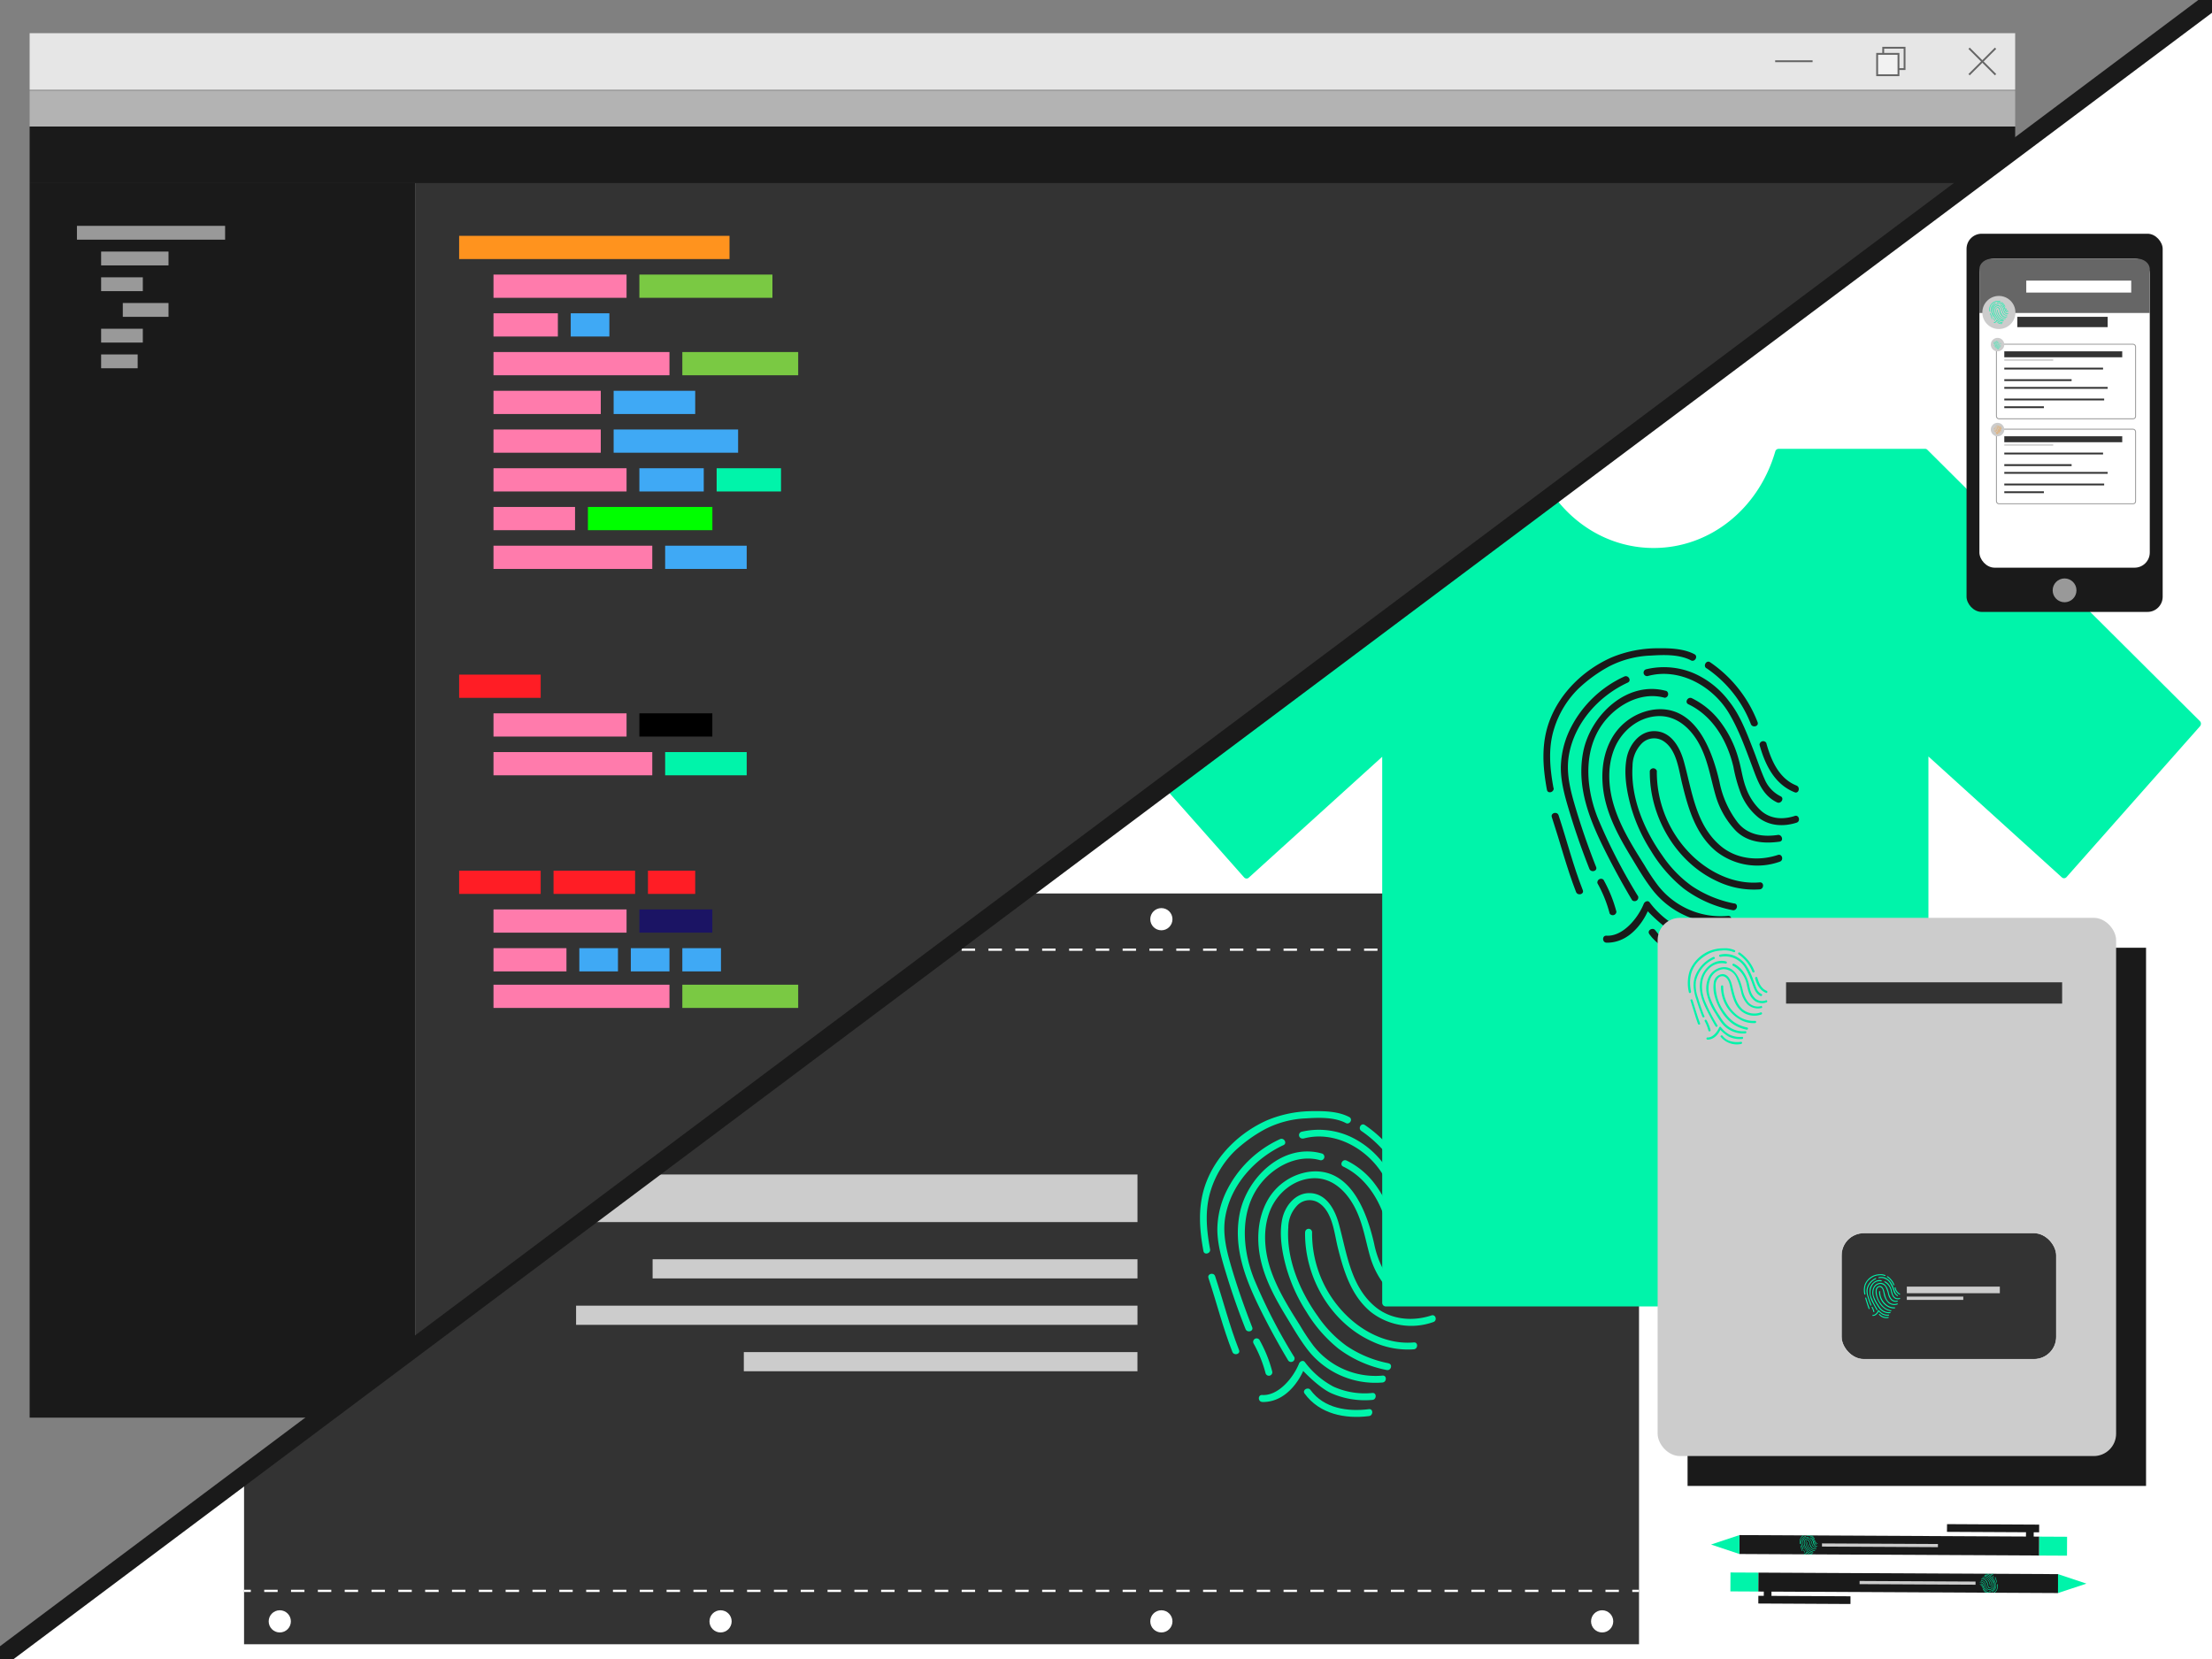 <svg xmlns="http://www.w3.org/2000/svg" xmlns:xlink="http://www.w3.org/1999/xlink" viewBox="0 0 600 450"><rect x="0" y="0" width="600" height="450" fill="#808080" stroke="none"/><defs><style>.cls-1,.cls-26,.cls-6{fill:none;}.cls-2{fill:#b3b3b3;}.cls-3{fill:#e6e6e6;}.cls-4{fill:#1a1a1a;}.cls-20,.cls-5{fill:#333;}.cls-6,.cls-7{stroke:#666;stroke-width:0.5px;}.cls-20,.cls-26,.cls-6,.cls-7{stroke-miterlimit:10;}.cls-7{fill:#f2f2f2;}.cls-8{fill:#ff931e;}.cls-9{fill:#ff7bac;}.cls-10{fill:#7ac943;}.cls-11{fill:#3fa9f5;}.cls-12{fill:#999;}.cls-13{fill:lime;}.cls-14{fill:#00f4aa;}.cls-15{fill:#ff1d25;}.cls-16{fill:#1b1464;}.cls-17,.cls-24{fill:#fff;}.cls-18{clip-path:url(#clip-path);}.cls-19{fill:#ccc;}.cls-20{stroke:#f2f2f2;stroke-width:0.13px;}.cls-21{clip-path:url(#clip-path-2);}.cls-22{clip-path:url(#clip-path-3);}.cls-23{fill:#666;}.cls-24{stroke:#999;stroke-linejoin:round;stroke-width:0.25px;}.cls-25{fill:#f7931e;}.cls-26{stroke:#1a1a1a;stroke-width:5px;}</style><clipPath id="clip-path"><polygon class="cls-1" points="2.07 450 602.07 0 602.07 450 2.07 450"/></clipPath><clipPath id="clip-path-2"><polygon class="cls-1" points="553.11 415.63 553.12 413.55 528.13 413.42 528.11 415.51 549.55 415.62 549.54 416.78 471.83 416.39 471.8 421.52 553.08 421.93 553.1 416.8 551.63 416.79 551.64 415.63 553.11 415.63"/></clipPath><clipPath id="clip-path-3"><polygon class="cls-1" points="476.95 432.87 476.94 434.95 501.94 435.08 501.94 432.99 480.51 432.88 480.51 431.72 558.23 432.11 558.26 426.98 476.98 426.57 476.95 431.7 478.43 431.71 478.42 432.87 476.95 432.87"/></clipPath></defs><title>aboutsvg</title><g id="atom"><rect class="cls-2" x="8.04" y="24.58" width="538.57" height="9.74"/><rect class="cls-3" x="8.04" y="9" width="538.57" height="15.35"/><rect class="cls-4" x="8.04" y="49.67" width="104.64" height="334.86"/><rect class="cls-5" x="112.68" y="49.67" width="433.92" height="334.86"/><line class="cls-6" x1="481.51" y1="16.61" x2="491.66" y2="16.61"/><line class="cls-6" x1="534.11" y1="20.26" x2="541.29" y2="13.09"/><line class="cls-6" x1="541.29" y1="20.26" x2="534.11" y2="13.09"/><rect class="cls-6" x="510.82" y="12.95" width="5.79" height="5.79"/><rect class="cls-7" x="509.17" y="14.61" width="5.79" height="5.79"/><rect class="cls-4" x="8.04" y="34.32" width="538.57" height="15.35"/><rect class="cls-8" x="124.54" y="63.97" width="73.34" height="6.3"/><rect class="cls-9" x="133.86" y="74.48" width="36.09" height="6.3"/><rect class="cls-10" x="173.43" y="74.48" width="36.09" height="6.3"/><rect class="cls-9" x="133.86" y="84.98" width="17.46" height="6.3"/><rect class="cls-11" x="154.81" y="84.98" width="10.48" height="6.3"/><rect class="cls-12" x="20.87" y="61.26" width="40.19" height="3.75"/><rect class="cls-12" x="27.43" y="68.24" width="18.28" height="3.75"/><rect class="cls-12" x="27.43" y="75.22" width="11.31" height="3.75"/><rect class="cls-12" x="33.31" y="82.19" width="12.4" height="3.75"/><rect class="cls-12" x="27.43" y="89.17" width="11.31" height="3.75"/><rect class="cls-12" x="27.43" y="96.14" width="9.91" height="3.75"/><rect class="cls-9" x="133.86" y="95.49" width="47.73" height="6.3"/><rect class="cls-10" x="185.08" y="95.49" width="31.43" height="6.3"/><rect class="cls-9" x="133.86" y="267.1" width="47.73" height="6.3"/><rect class="cls-10" x="185.08" y="267.1" width="31.43" height="6.3"/><rect class="cls-9" x="133.86" y="106" width="29.1" height="6.3"/><rect class="cls-9" x="133.86" y="116.5" width="29.1" height="6.3"/><rect class="cls-9" x="133.86" y="127.01" width="36.09" height="6.3"/><rect class="cls-9" x="133.86" y="137.51" width="22.12" height="6.3"/><rect class="cls-9" x="133.86" y="148.02" width="43.07" height="6.3"/><rect class="cls-11" x="166.45" y="106" width="22.12" height="6.3"/><rect class="cls-11" x="180.42" y="148.02" width="22.12" height="6.3"/><rect class="cls-11" x="166.45" y="116.5" width="33.76" height="6.3"/><rect class="cls-13" x="159.47" y="137.51" width="33.76" height="6.3"/><rect class="cls-11" x="173.43" y="127.01" width="17.46" height="6.3"/><rect class="cls-14" x="194.39" y="127.01" width="17.46" height="6.3"/><rect class="cls-15" x="124.54" y="182.99" width="22.12" height="6.3"/><rect class="cls-9" x="133.86" y="193.49" width="36.09" height="6.3"/><rect x="173.43" y="193.49" width="19.79" height="6.3"/><rect class="cls-9" x="133.86" y="204" width="43.07" height="6.3"/><rect class="cls-14" x="180.42" y="204" width="22.12" height="6.3"/><rect class="cls-15" x="124.54" y="236.17" width="22.12" height="6.3"/><rect class="cls-15" x="150.15" y="236.17" width="22.12" height="6.3"/><rect class="cls-15" x="175.76" y="236.17" width="12.81" height="6.3"/><rect class="cls-9" x="133.86" y="246.68" width="36.09" height="6.3"/><rect class="cls-16" x="173.43" y="246.68" width="19.79" height="6.3"/><rect class="cls-9" x="133.86" y="257.19" width="19.79" height="6.3"/><rect class="cls-11" x="157.14" y="257.19" width="10.48" height="6.3"/><rect class="cls-11" x="171.11" y="257.19" width="10.48" height="6.3"/><rect class="cls-11" x="185.08" y="257.19" width="10.48" height="6.3"/></g><g id="separator"><polygon class="cls-17" points="0 450 600 0 600 450 0 450"/></g><g id="Identity_Stuff" data-name="Identity Stuff"><g class="cls-18"><rect class="cls-5" x="66.2" y="242.35" width="378.38" height="203.65"/><rect class="cls-17" x="66.2" y="257.3" width="1.83" height="0.61"/><path class="cls-17" d="M439.11,257.91h-3.63v-.61h3.63Zm-7.27,0H428.2v-.61h3.64Zm-7.28,0h-3.64v-.61h3.64Zm-7.27,0h-3.64v-.61h3.64Zm-7.28,0h-3.64v-.61H410Zm-7.28,0H399.1v-.61h3.63Zm-7.27,0h-3.64v-.61h3.64Zm-7.28,0h-3.64v-.61h3.64Zm-7.27,0h-3.64v-.61h3.64Zm-7.28,0H370v-.61h3.64Zm-7.28,0h-3.64v-.61h3.64Zm-7.27,0h-3.64v-.61h3.64Zm-7.28,0h-3.64v-.61h3.64Zm-7.28,0h-3.63v-.61h3.63Zm-7.27,0h-3.64v-.61h3.64Zm-7.28,0h-3.64v-.61H330Zm-7.27,0h-3.64v-.61h3.64Zm-7.28,0h-3.64v-.61h3.64Zm-7.28,0h-3.63v-.61h3.63Zm-7.27,0h-3.64v-.61h3.64Zm-7.28,0H290v-.61h3.64Zm-7.28,0h-3.63v-.61h3.63Zm-7.27,0H275.4v-.61H279Zm-7.28,0h-3.64v-.61h3.64Zm-7.27,0h-3.64v-.61h3.64Zm-7.28,0h-3.64v-.61h3.64Zm-7.28,0H246.3v-.61h3.63Zm-7.27,0H239v-.61h3.64Zm-7.28,0h-3.64v-.61h3.64Zm-7.27,0h-3.64v-.61h3.64Zm-7.28,0h-3.64v-.61h3.64Zm-7.28,0h-3.63v-.61h3.63Zm-7.27,0h-3.64v-.61h3.64Zm-7.28,0h-3.64v-.61H199Zm-7.28,0h-3.63v-.61h3.63Zm-7.27,0h-3.64v-.61h3.64Zm-7.28,0h-3.64v-.61h3.64Zm-7.27,0h-3.64v-.61h3.64Zm-7.28,0H159v-.61h3.64Zm-7.28,0h-3.63v-.61h3.63Zm-7.27,0h-3.64v-.61h3.64Zm-7.28,0h-3.64v-.61h3.64Zm-7.27,0h-3.64v-.61h3.64Zm-7.28,0H122.6v-.61h3.64Zm-7.28,0h-3.64v-.61H119Zm-7.27,0h-3.64v-.61h3.64Zm-7.28,0h-3.64v-.61h3.64Zm-7.28,0H93.5v-.61h3.63Zm-7.27,0H86.22v-.61h3.64Zm-7.28,0H78.94v-.61h3.64Zm-7.27,0H71.67v-.61h3.64Z"/><rect class="cls-17" x="442.75" y="257.3" width="1.83" height="0.61"/><circle class="cls-17" cx="75.89" cy="249.33" r="3.01"/><circle class="cls-17" cx="195.45" cy="249.33" r="3.01"/><circle class="cls-17" cx="315.02" cy="249.33" r="3.01"/><circle class="cls-17" cx="434.58" cy="249.33" r="3.01"/><rect class="cls-17" x="66.2" y="431.21" width="1.83" height="0.61"/><path class="cls-17" d="M439.11,431.21h-3.63v.61h3.63Zm-7.27,0H428.2v.61h3.64Zm-7.28,0h-3.64v.61h3.64Zm-7.27,0h-3.64v.61h3.64Zm-7.28,0h-3.64v.61H410Zm-7.28,0H399.1v.61h3.63Zm-7.27,0h-3.64v.61h3.64Zm-7.28,0h-3.64v.61h3.64Zm-7.27,0h-3.64v.61h3.64Zm-7.28,0H370v.61h3.64Zm-7.28,0h-3.64v.61h3.64Zm-7.27,0h-3.64v.61h3.64Zm-7.28,0h-3.64v.61h3.64Zm-7.28,0h-3.63v.61h3.63Zm-7.27,0h-3.64v.61h3.64Zm-7.28,0h-3.64v.61H330Zm-7.27,0h-3.64v.61h3.64Zm-7.28,0h-3.64v.61h3.64Zm-7.28,0h-3.63v.61h3.63Zm-7.27,0h-3.64v.61h3.64Zm-7.28,0H290v.61h3.64Zm-7.28,0h-3.63v.61h3.63Zm-7.27,0H275.4v.61H279Zm-7.28,0h-3.64v.61h3.64Zm-7.27,0h-3.64v.61h3.64Zm-7.28,0h-3.64v.61h3.64Zm-7.28,0H246.3v.61h3.63Zm-7.27,0H239v.61h3.64Zm-7.28,0h-3.64v.61h3.64Zm-7.27,0h-3.64v.61h3.64Zm-7.28,0h-3.64v.61h3.64Zm-7.28,0h-3.63v.61h3.63Zm-7.27,0h-3.64v.61h3.64Zm-7.28,0h-3.64v.61H199Zm-7.28,0h-3.63v.61h3.63Zm-7.27,0h-3.64v.61h3.64Zm-7.28,0h-3.64v.61h3.64Zm-7.27,0h-3.64v.61h3.64Zm-7.28,0H159v.61h3.64Zm-7.28,0h-3.63v.61h3.63Zm-7.27,0h-3.64v.61h3.64Zm-7.28,0h-3.64v.61h3.64Zm-7.27,0h-3.64v.61h3.64Zm-7.28,0H122.6v.61h3.64Zm-7.28,0h-3.64v.61H119Zm-7.27,0h-3.64v.61h3.64Zm-7.28,0h-3.64v.61h3.64Zm-7.28,0H93.5v.61h3.63Zm-7.27,0H86.22v.61h3.64Zm-7.28,0H78.94v.61h3.64Zm-7.27,0H71.67v.61h3.64Z"/><rect class="cls-17" x="442.75" y="431.21" width="1.83" height="0.61"/><circle class="cls-17" cx="75.89" cy="439.79" r="3.01"/><circle class="cls-17" cx="195.45" cy="439.79" r="3.01"/><circle class="cls-17" cx="315.02" cy="439.79" r="3.01"/><circle class="cls-17" cx="434.58" cy="439.79" r="3.01"/><path class="cls-14" d="M354,334.23c-.17,12.15,6.89,24.53,18.13,29.61A22.68,22.68,0,0,0,383.49,366c1.19-.11,1.2-2,0-1.87-6.51.58-12.88-2.34-17.59-6.69a31.2,31.2,0,0,1-10-23.19.94.94,0,0,0-1.88,0Z"/><path class="cls-14" d="M376.68,369.79a30.88,30.88,0,0,1-11.43-4.72,32.44,32.44,0,0,1-7.8-8.05c-4.87-6.8-8.6-15.55-8-24.08a8.7,8.7,0,0,1,2.52-6.07,4.64,4.64,0,0,1,5.92-.48c3.5,2.41,4,7.83,4.9,11.65,1.61,6.54,3.64,13.34,9,17.79a17.8,17.8,0,0,0,17,2.77c1.14-.37.65-2.18-.5-1.8-5.18,1.71-11.05,1.19-15.33-2.4-6.64-5.57-7.63-14.52-9.79-22.38-1-3.72-3.22-8.1-7.61-8.38-4.13-.27-7.06,3.48-7.79,7.17-.83,4.23,0,8.92,1.13,13a45.19,45.19,0,0,0,5.45,12,38.08,38.08,0,0,0,8.69,10,32,32,0,0,0,13.11,5.81c1.18.23,1.68-1.57.5-1.81Z"/><path class="cls-14" d="M388.32,351.43c-4.06.59-8.1-.05-10.77-3.4a26.1,26.1,0,0,1-4.83-10.74c-2-8.72-6.54-20.94-17.73-19.43a15.48,15.48,0,0,0-11.18,7.74c-2.61,4.64-3,10.24-2,15.39,1.16,5.92,4.14,11.32,7.25,16.42,1.62,2.67,3.21,5.42,5.07,7.94A23.26,23.26,0,0,0,375,375c1.2-.11,1.21-2,0-1.87a21.4,21.4,0,0,1-18.71-8.08,56.6,56.6,0,0,1-3.68-5.54c-3.06-4.84-6.17-9.81-8-15.28-1.67-5.1-2.15-10.81-.1-15.88,1.89-4.68,6.28-8.41,11.43-8.74s9,3.22,11.35,7.55,3,8.93,4.3,13.51a23,23,0,0,0,5.43,9.6c3.15,3.16,7.55,3.56,11.76,2.95,1.19-.18.69-2-.5-1.81Z"/><path class="cls-14" d="M351,368a149.93,149.93,0,0,1-10.84-21.09c-3.41-8.59-4-19.33,2.48-26.67,3.79-4.27,9.73-7.14,15.45-5.54a.94.94,0,0,0,.5-1.81c-10.58-3-20.42,6.53-22.34,16.35-1.87,9.63,1.9,18.55,6.14,27,2.18,4.32,4.51,8.58,7,12.74a.94.94,0,0,0,1.62-1Z"/><path class="cls-14" d="M392.84,346.34c-3.11,1-6.33.86-8.92-1.31a15.15,15.15,0,0,1-4.19-6.4c-.94-2.5-1.21-5.15-2-7.7a29.35,29.35,0,0,0-5.14-10.21,21.24,21.24,0,0,0-7.32-5.92c-1.08-.52-2,1.1-.95,1.62,6.61,3.16,10.45,9.89,12.08,16.8a40.32,40.32,0,0,0,1.95,7.1,15.92,15.92,0,0,0,4.7,6.43c3,2.31,6.71,2.53,10.24,1.4,1.15-.36.66-2.17-.5-1.81Z"/><path class="cls-14" d="M339.65,360c-2-5.13-3.86-10.35-5.44-15.65-1.4-4.7-2.71-9.48-1.83-14.4,1.54-8.61,8-15.73,15.76-19.34,1.09-.5.14-2.12-.94-1.62a30.18,30.18,0,0,0-14.75,14.58,24.26,24.26,0,0,0-2.25,9.8c0,4.19,1.23,8.28,2.44,12.25,1.52,5,3.27,10,5.21,14.88.44,1.11,2.25.63,1.8-.5Z"/><path class="cls-14" d="M353.52,308.84c8.39-2.29,17.25,2.64,21.59,9.78,2.7,4.45,4.5,9.56,6.33,14.41,1.45,3.83,2.68,7.75,6.66,9.66,1.08.52,2-1.1.95-1.62a9,9,0,0,1-4.28-4.52c-1.12-2.5-1.93-5.16-2.93-7.7-1.77-4.48-3.52-9.38-6.55-13.17a23.75,23.75,0,0,0-9-7.36A20.56,20.56,0,0,0,353,307a.94.94,0,0,0,.5,1.81Z"/><path class="cls-14" d="M328.24,338.9c-1-5.36-1.49-10.79.2-16.07a25.61,25.61,0,0,1,6.45-10.58,39.16,39.16,0,0,1,8.14-5.9,26.48,26.48,0,0,1,11.32-3c3.36-.22,7.62-.36,10.7,1.27,1.06.56,2-1.05.94-1.62-2.87-1.52-6.57-1.65-9.74-1.6a32.1,32.1,0,0,0-12.55,2.47c-7.27,3.23-13.56,9.23-16.45,16.67-2.39,6.15-2,12.44-.82,18.81.22,1.18,2,.68,1.81-.5Z"/><path class="cls-14" d="M369.26,306.77a32.14,32.14,0,0,1,11.86,14.93c.43,1.11,2.24.63,1.81-.5a34.36,34.36,0,0,0-12.73-16.05c-1-.68-1.93.94-.94,1.62Z"/><path class="cls-14" d="M383.43,327.2c1.47,5.31,4,10.59,9.4,12.75,1.12.45,1.61-1.36.5-1.81-4.73-1.89-6.83-6.86-8.09-11.43a.94.94,0,0,0-1.81.49Z"/><path class="cls-14" d="M327.79,346.65c2.21,6.66,3.92,13.52,6.49,20.05.44,1.11,2.25.63,1.81-.49-2.58-6.54-4.29-13.39-6.5-20.06-.38-1.14-2.19-.65-1.8.5Z"/><path class="cls-14" d="M340,364.36a34.47,34.47,0,0,1,3.28,8.12.93.93,0,0,0,1.8-.5,36,36,0,0,0-3.47-8.57.94.94,0,0,0-1.61.95Z"/><path class="cls-14" d="M342.38,380.29c7.64.15,11.11-8.43,11.11-8.43s4.16,4.45,7.51,6a22.63,22.63,0,0,0,11.25,1.86c1.2-.09,1.21-2,0-1.88a20.53,20.53,0,0,1-10.57-1.73,23.42,23.42,0,0,1-7.75-6.66c-.49-.62-1.34-.17-1.57.41-1.49,3.73-5.53,8.8-10,8.53-1.2-.07-1.2,1.81,0,1.88Z"/><path class="cls-14" d="M353.87,378c4.06,5.55,10.95,6.94,17.47,6.11,1.18-.15,1.2-2,0-1.88-5.76.74-12.2-.18-15.85-5.18-.71-1-2.34,0-1.62.95Z"/><rect class="cls-19" x="93.5" y="318.57" width="215.04" height="12.91"/><rect class="cls-19" x="177.02" y="341.57" width="131.52" height="5.2"/><rect class="cls-19" x="156.26" y="354.16" width="152.28" height="5.2"/><rect class="cls-19" x="201.76" y="366.75" width="106.77" height="5.2"/><path class="cls-14" d="M596.7,195.59,522.79,122a.87.87,0,0,0-.74-.25l-.12,0a1,1,0,0,0-.24,0H482.42a.94.94,0,0,0-.88.7c-4.55,15.66-17.8,26.19-33,26.19s-28.4-10.53-33-26.19a.93.93,0,0,0-.88-.7H375.47a1,1,0,0,0-.92.92l-73.25,73a1,1,0,0,0-.3.7,1,1,0,0,0,.26.73l36.2,40.89a.87.87,0,0,0,1.26.08l36.2-32.8V353.37a1,1,0,0,0,.92,1H522.16a1,1,0,0,0,.92-1V205.19l36.2,32.8a.88.88,0,0,0,1.26-.08L596.74,197a1.07,1.07,0,0,0,.26-.73A1,1,0,0,0,596.7,195.59Z"/><path class="cls-4" d="M447.51,209.07c-.17,12.3,7,24.84,18.35,30a23,23,0,0,0,11.46,2.17c1.21-.11,1.22-2,0-1.9-6.59.59-13-2.37-17.81-6.77a31.56,31.56,0,0,1-10.1-23.48,1,1,0,0,0-1.9,0Z"/><path class="cls-4" d="M470.42,245.07a31.4,31.4,0,0,1-11.56-4.77,32.6,32.6,0,0,1-7.9-8.16c-4.93-6.88-8.71-15.74-8.14-24.37a8.8,8.8,0,0,1,2.55-6.15,4.7,4.7,0,0,1,6-.49c3.55,2.45,4,7.93,5,11.8,1.62,6.62,3.68,13.5,9.14,18a18.07,18.07,0,0,0,17.25,2.8c1.15-.38.66-2.22-.5-1.83-5.26,1.73-11.2,1.21-15.53-2.43-6.72-5.64-7.73-14.7-9.91-22.66-1-3.76-3.26-8.2-7.71-8.48-4.17-.27-7.14,3.52-7.88,7.26-.84,4.28,0,9,1.14,13.18a45.55,45.55,0,0,0,5.52,12.13,38.65,38.65,0,0,0,8.79,10.1,32.4,32.4,0,0,0,13.28,5.88c1.19.24,1.7-1.59.5-1.83Z"/><path class="cls-4" d="M482.22,226.48c-4.12.6-8.21,0-10.91-3.43a26.45,26.45,0,0,1-4.89-10.88c-2-8.83-6.63-21.2-17.95-19.67a15.64,15.64,0,0,0-11.32,7.84c-2.64,4.69-3,10.36-2,15.57,1.17,6,4.19,11.46,7.33,16.63,1.65,2.7,3.25,5.49,5.13,8a23.56,23.56,0,0,0,21.11,9.8c1.21-.11,1.22-2,0-1.9a21.61,21.61,0,0,1-18.94-8.18,56.82,56.82,0,0,1-3.74-5.6c-3.09-4.91-6.24-9.94-8.06-15.48-1.69-5.16-2.17-10.94-.1-16.07,1.91-4.74,6.35-8.51,11.57-8.85s9.16,3.27,11.5,7.64,3,9,4.35,13.68a23.25,23.25,0,0,0,5.49,9.72c3.19,3.2,7.64,3.6,11.91,3,1.2-.17.69-2-.5-1.83Z"/><path class="cls-4" d="M444.39,243.22a151.93,151.93,0,0,1-11-21.35c-3.46-8.7-4.1-19.57,2.51-27,3.83-4.31,9.84-7.22,15.64-5.6a1,1,0,0,0,.5-1.83c-10.71-3-20.68,6.61-22.61,16.55-1.9,9.75,1.92,18.78,6.21,27.3q3.31,6.57,7.08,12.9a1,1,0,0,0,1.63-1Z"/><path class="cls-4" d="M486.79,221.34c-3.15,1-6.41.86-9-1.33a15.44,15.44,0,0,1-4.25-6.48c-.94-2.53-1.22-5.21-2-7.8a29.59,29.59,0,0,0-5.21-10.34,21.47,21.47,0,0,0-7.41-6c-1.09-.52-2.05,1.11-.95,1.64,6.69,3.2,10.58,10,12.22,17a41.37,41.37,0,0,0,2,7.19,16.13,16.13,0,0,0,4.75,6.51c3,2.34,6.8,2.56,10.38,1.42,1.15-.37.66-2.21-.51-1.83Z"/><path class="cls-4" d="M432.94,235.16c-2.06-5.2-3.91-10.49-5.51-15.85-1.42-4.76-2.74-9.6-1.85-14.59,1.56-8.7,8.07-15.92,15.95-19.57,1.11-.51.15-2.15-.95-1.64a30.57,30.57,0,0,0-14.93,14.76,24.68,24.68,0,0,0-2.28,9.92c0,4.25,1.25,8.38,2.47,12.4,1.54,5.1,3.31,10.12,5.27,15.07.45,1.12,2.28.63,1.83-.5Z"/><path class="cls-4" d="M447,183.36c8.49-2.31,17.46,2.68,21.86,9.91,2.73,4.5,4.56,9.68,6.41,14.59,1.46,3.88,2.71,7.84,6.74,9.78,1.09.52,2.06-1.11,1-1.64a9.07,9.07,0,0,1-4.33-4.58c-1.14-2.53-2-5.22-3-7.8-1.79-4.53-3.56-9.49-6.63-13.33a24,24,0,0,0-9.09-7.44,20.72,20.72,0,0,0-13.45-1.31.94.94,0,0,0,.5,1.82Z"/><path class="cls-4" d="M421.39,213.8c-1-5.43-1.52-10.93.2-16.27a26,26,0,0,1,6.53-10.71,39.48,39.48,0,0,1,8.24-6,26.81,26.81,0,0,1,11.46-3c3.4-.22,7.71-.36,10.83,1.29,1.08.57,2-1.07,1-1.64-2.91-1.54-6.65-1.67-9.87-1.63a32.69,32.69,0,0,0-12.7,2.51c-7.36,3.27-13.73,9.34-16.66,16.87-2.42,6.23-2,12.6-.82,19,.22,1.2,2,.69,1.83-.5Z"/><path class="cls-4" d="M462.91,181.27a32.54,32.54,0,0,1,12,15.12c.44,1.13,2.27.64,1.83-.51a34.79,34.79,0,0,0-12.88-16.25c-1-.69-2,1-1,1.64Z"/><path class="cls-4" d="M477.26,202c1.49,5.37,4.05,10.72,9.52,12.9,1.13.46,1.63-1.38.5-1.83-4.79-1.91-6.91-6.94-8.19-11.58a1,1,0,0,0-1.83.51Z"/><path class="cls-4" d="M420.93,221.65c2.23,6.74,4,13.68,6.57,20.3.45,1.12,2.28.63,1.83-.5-2.61-6.62-4.34-13.56-6.57-20.31-.39-1.15-2.22-.66-1.83.51Z"/><path class="cls-4" d="M433.3,239.57a35,35,0,0,1,3.32,8.23,1,1,0,0,0,1.83-.5,36.74,36.74,0,0,0-3.51-8.68,1,1,0,0,0-1.64.95Z"/><path class="cls-4" d="M435.7,255.7c7.73.15,11.25-8.53,11.25-8.53s4.21,4.51,7.61,6.09A22.81,22.81,0,0,0,466,255.14c1.21-.09,1.22-2,0-1.89a20.94,20.94,0,0,1-10.71-1.75,23.83,23.83,0,0,1-7.85-6.76c-.49-.61-1.35-.16-1.58.42-1.51,3.78-5.6,8.91-10.11,8.64-1.22-.07-1.21,1.83,0,1.9Z"/><path class="cls-4" d="M447.33,253.33c4.12,5.62,11.09,7,17.69,6.19,1.2-.15,1.21-2,0-1.9-5.83.75-12.35-.19-16-5.25-.71-1-2.36,0-1.64,1Z"/><rect class="cls-4" x="457.75" y="257.07" width="124.36" height="145.99"/><rect class="cls-19" x="449.63" y="248.96" width="124.36" height="145.99" rx="6.06" ry="6.06"/><rect class="cls-20" x="499.49" y="334.45" width="58.29" height="34.24" rx="6.06" ry="6.06"/><path class="cls-14" d="M466.82,267.52a10.21,10.21,0,0,0,5.69,9.31,7.17,7.17,0,0,0,3.56.67c.38,0,.38-.62,0-.59a7.36,7.36,0,0,1-5.53-2.1,9.82,9.82,0,0,1-3.13-7.29.3.3,0,0,0-.59,0Z"/><path class="cls-14" d="M473.93,278.7a9.76,9.76,0,0,1-3.59-1.48,10.2,10.2,0,0,1-2.45-2.54,12.19,12.19,0,0,1-2.53-7.56,2.75,2.75,0,0,1,.79-1.91,1.46,1.46,0,0,1,1.86-.15c1.11.76,1.25,2.46,1.55,3.66.5,2.06,1.14,4.19,2.83,5.59a5.61,5.61,0,0,0,5.36.87c.36-.12.2-.68-.16-.57a5,5,0,0,1-4.82-.75c-2.08-1.75-2.4-4.56-3.07-7-.33-1.17-1-2.55-2.4-2.64a2.57,2.57,0,0,0-2.44,2.26,9.16,9.16,0,0,0,.35,4.09,14.57,14.57,0,0,0,1.71,3.77,12.22,12.22,0,0,0,2.73,3.13,10.14,10.14,0,0,0,4.12,1.83c.37.07.53-.5.16-.57Z"/><path class="cls-14" d="M477.59,272.93a3.45,3.45,0,0,1-3.38-1.07,8.12,8.12,0,0,1-1.52-3.37c-.63-2.75-2.06-6.59-5.57-6.11a4.86,4.86,0,0,0-3.52,2.43,7.11,7.11,0,0,0-.61,4.84,16.2,16.2,0,0,0,2.27,5.16c.51.84,1,1.7,1.6,2.49a7.28,7.28,0,0,0,6.55,3c.37,0,.38-.62,0-.59a6.7,6.7,0,0,1-5.88-2.54,15.94,15.94,0,0,1-1.16-1.74,21.92,21.92,0,0,1-2.5-4.8,7.26,7.26,0,0,1,0-5,4.32,4.32,0,0,1,3.59-2.75,3.9,3.9,0,0,1,3.57,2.38,21.58,21.58,0,0,1,1.35,4.24,7.2,7.2,0,0,0,1.7,3,4.18,4.18,0,0,0,3.7.93c.37-.06.21-.63-.16-.57Z"/><path class="cls-14" d="M465.85,278.12a47,47,0,0,1-3.4-6.62c-1.08-2.7-1.27-6.08.78-8.39a4.93,4.93,0,0,1,4.85-1.74.3.3,0,0,0,.16-.57c-3.33-.93-6.42,2.06-7,5.14s.59,5.83,1.93,8.48q1,2,2.19,4a.3.3,0,0,0,.51-.3Z"/><path class="cls-14" d="M479,271.33a2.85,2.85,0,0,1-2.8-.41,4.77,4.77,0,0,1-1.32-2c-.29-.79-.38-1.62-.61-2.43a9.22,9.22,0,0,0-1.62-3.2,6.59,6.59,0,0,0-2.3-1.86c-.34-.16-.64.34-.3.51a7.53,7.53,0,0,1,3.8,5.28,13.39,13.39,0,0,0,.61,2.23,5,5,0,0,0,1.48,2,3.45,3.45,0,0,0,3.22.44c.36-.12.2-.69-.16-.57Z"/><path class="cls-14" d="M462.3,275.62c-.64-1.61-1.22-3.25-1.71-4.92a9.88,9.88,0,0,1-.58-4.53A8.64,8.64,0,0,1,465,260.1c.35-.16.05-.67-.29-.51a9.48,9.48,0,0,0-4.64,4.58,7.45,7.45,0,0,0-.7,3.08,13,13,0,0,0,.76,3.85q.72,2.37,1.64,4.68c.14.34.71.19.57-.16Z"/><path class="cls-14" d="M466.65,259.54a6.34,6.34,0,0,1,6.79,3.08,27.3,27.3,0,0,1,2,4.53c.45,1.2.84,2.43,2.09,3,.34.17.64-.34.3-.51a2.83,2.83,0,0,1-1.35-1.42c-.35-.78-.6-1.62-.92-2.42a16,16,0,0,0-2.05-4.14,7.47,7.47,0,0,0-2.83-2.31,6.44,6.44,0,0,0-4.17-.4.29.29,0,0,0,.15.56Z"/><path class="cls-14" d="M458.71,269a10.28,10.28,0,0,1,.06-5.05,8,8,0,0,1,2-3.32,12.06,12.06,0,0,1,2.56-1.86,8.44,8.44,0,0,1,3.55-.93,6.77,6.77,0,0,1,3.37.4c.33.18.63-.33.29-.5a6.51,6.51,0,0,0-3.06-.51,10,10,0,0,0-3.94.78,9.78,9.78,0,0,0-5.17,5.24,10.7,10.7,0,0,0-.26,5.91c.07.37.64.21.57-.16Z"/><path class="cls-14" d="M471.6,258.89a10.16,10.16,0,0,1,3.73,4.7c.13.35.7.19.57-.16a10.92,10.92,0,0,0-4-5.05c-.32-.21-.61.3-.3.51Z"/><path class="cls-14" d="M476.05,265.32c.46,1.66,1.26,3.32,3,4,.35.14.5-.43.15-.57-1.48-.59-2.14-2.15-2.54-3.59a.3.3,0,0,0-.57.16Z"/><path class="cls-14" d="M458.57,271.43c.69,2.09,1.23,4.24,2,6.3.14.35.71.2.57-.16-.81-2.05-1.35-4.21-2.05-6.3-.11-.36-.68-.21-.56.16Z"/><path class="cls-14" d="M462.41,277a11.26,11.26,0,0,1,1,2.55.29.29,0,0,0,.57-.15,11.75,11.75,0,0,0-1.09-2.7.3.3,0,0,0-.51.3Z"/><path class="cls-14" d="M463.15,282c2.4,0,3.49-2.65,3.49-2.65a10.22,10.22,0,0,0,2.37,1.89,7.13,7.13,0,0,0,3.53.58c.38,0,.38-.61,0-.58a6.52,6.52,0,0,1-3.32-.55,7.33,7.33,0,0,1-2.44-2.09c-.15-.2-.42-.05-.49.13-.47,1.17-1.74,2.76-3.14,2.68-.37,0-.37.56,0,.59Z"/><path class="cls-14" d="M466.76,281.26a5.65,5.65,0,0,0,5.49,1.92c.38-.05.38-.63,0-.59-1.81.24-3.83-.06-5-1.63-.22-.3-.73,0-.51.3Z"/><path class="cls-14" d="M509.7,350.34a4.63,4.63,0,0,0,2.59,4.24,3.24,3.24,0,0,0,1.62.31c.18,0,.18-.29,0-.27a3.36,3.36,0,0,1-2.51-1,4.46,4.46,0,0,1-1.43-3.32.14.14,0,0,0-.27,0Z"/><path class="cls-14" d="M512.94,355.43a4.28,4.28,0,0,1-1.64-.67,4.71,4.71,0,0,1-1.11-1.16,5.52,5.52,0,0,1-1.16-3.44,1.32,1.32,0,0,1,.36-.87.67.67,0,0,1,.85-.07c.5.34.57,1.12.71,1.67a4.5,4.5,0,0,0,1.29,2.54,2.55,2.55,0,0,0,2.44.4c.16-.05.09-.31-.07-.26a2.28,2.28,0,0,1-2.2-.34c-.95-.8-1.09-2.08-1.4-3.21-.15-.53-.46-1.16-1.09-1.2a1.19,1.19,0,0,0-1.12,1,4.24,4.24,0,0,0,.17,1.87,6.44,6.44,0,0,0,.78,1.71,5.31,5.31,0,0,0,1.24,1.43,4.49,4.49,0,0,0,1.88.83c.17,0,.24-.22.07-.26Z"/><path class="cls-14" d="M514.61,352.8a1.57,1.57,0,0,1-1.55-.48,3.83,3.83,0,0,1-.69-1.54c-.28-1.25-.93-3-2.54-2.78a2.2,2.2,0,0,0-1.6,1.11,3.27,3.27,0,0,0-.28,2.2,7.51,7.51,0,0,0,1,2.35c.23.38.46.78.73,1.14a3.32,3.32,0,0,0,3,1.38c.17,0,.17-.28,0-.27a3,3,0,0,1-2.68-1.15,8.52,8.52,0,0,1-.53-.8,10.52,10.52,0,0,1-1.14-2.18,3.37,3.37,0,0,1,0-2.28,2,2,0,0,1,1.64-1.25,1.76,1.76,0,0,1,1.62,1.08,9.33,9.33,0,0,1,.62,1.94,3.33,3.33,0,0,0,.77,1.37,1.91,1.91,0,0,0,1.69.42c.17,0,.1-.28-.07-.26Z"/><path class="cls-14" d="M509.26,355.17a20.49,20.49,0,0,1-1.55-3,3.7,3.7,0,0,1,.35-3.82,2.24,2.24,0,0,1,2.21-.79.14.14,0,0,0,.08-.26c-1.52-.42-2.93.93-3.2,2.34a6,6,0,0,0,.87,3.86c.32.62.65,1.23,1,1.83.08.14.32,0,.23-.14Z"/><path class="cls-14" d="M515.25,352.08a1.29,1.29,0,0,1-1.27-.19,2.08,2.08,0,0,1-.6-.92,11.09,11.09,0,0,1-.28-1.1,4.2,4.2,0,0,0-.74-1.46,2.88,2.88,0,0,0-1.05-.85c-.15-.08-.29.16-.13.23a3.49,3.49,0,0,1,1.73,2.41,5,5,0,0,0,.28,1,2.2,2.2,0,0,0,.67.92,1.54,1.54,0,0,0,1.47.2c.16-.05.09-.31-.08-.25Z"/><path class="cls-14" d="M507.64,354c-.29-.74-.56-1.48-.78-2.24a4.4,4.4,0,0,1-.26-2.06,3.9,3.9,0,0,1,2.25-2.77c.16-.08,0-.31-.13-.23a4.27,4.27,0,0,0-2.11,2.08,3.6,3.6,0,0,0-.33,1.41,6.18,6.18,0,0,0,.35,1.75q.33,1.08.75,2.13c.06.16.32.09.26-.07Z"/><path class="cls-14" d="M509.62,346.7a2.89,2.89,0,0,1,3.09,1.41,11.51,11.51,0,0,1,.91,2.06,2.15,2.15,0,0,0,1,1.38c.15.08.29-.15.13-.23a1.25,1.25,0,0,1-.61-.65c-.16-.35-.28-.74-.42-1.1a7.11,7.11,0,0,0-.94-1.89,3.43,3.43,0,0,0-1.28-1.05,2.93,2.93,0,0,0-1.91-.18.13.13,0,0,0,.07.25Z"/><path class="cls-14" d="M506,351a4.71,4.71,0,0,1,0-2.3,3.77,3.77,0,0,1,.92-1.52,5.69,5.69,0,0,1,1.17-.84,3.68,3.68,0,0,1,1.62-.42,2.85,2.85,0,0,1,1.53.18c.16.08.29-.15.14-.23a2.9,2.9,0,0,0-1.4-.23,4.57,4.57,0,0,0-1.79.35,4.49,4.49,0,0,0-2.36,2.39,4.92,4.92,0,0,0-.12,2.69c0,.17.29.1.26-.07Z"/><path class="cls-14" d="M511.88,346.41a4.66,4.66,0,0,1,1.7,2.14c.06.16.32.09.25-.07a4.86,4.86,0,0,0-1.82-2.3c-.14-.1-.27.13-.13.23Z"/><path class="cls-14" d="M513.91,349.33a2.52,2.52,0,0,0,1.34,1.83c.16.06.23-.2.07-.26a2.26,2.26,0,0,1-1.15-1.64c0-.16-.31-.09-.26.07Z"/><path class="cls-14" d="M505.94,352.12c.31.95.56,1.94.93,2.87.06.16.32.09.26-.07-.37-.94-.62-1.92-.93-2.87-.06-.17-.32-.1-.26.07Z"/><path class="cls-14" d="M507.69,354.66a5.13,5.13,0,0,1,.47,1.16c0,.17.3.09.26-.07a5.48,5.48,0,0,0-.5-1.23.13.13,0,0,0-.23.14Z"/><path class="cls-14" d="M508,356.94c1.09,0,1.59-1.21,1.59-1.21a4.42,4.42,0,0,0,1.08.86,3.18,3.18,0,0,0,1.61.27c.17,0,.17-.28,0-.27a2.93,2.93,0,0,1-1.52-.25,3.49,3.49,0,0,1-1.11-.95c-.07-.09-.19,0-.22.06-.22.53-.79,1.26-1.43,1.22-.17,0-.17.26,0,.27Z"/><path class="cls-14" d="M509.67,356.6a2.57,2.57,0,0,0,2.51.88c.16,0,.17-.29,0-.27a2.38,2.38,0,0,1-2.28-.74c-.1-.14-.33,0-.23.13Z"/><rect class="cls-19" x="517.22" y="348.99" width="25.23" height="1.8"/><rect class="cls-5" x="484.47" y="266.45" width="74.88" height="5.78"/><rect class="cls-19" x="517.22" y="351.69" width="15.32" height="0.9"/><rect class="cls-14" x="553.09" y="416.82" width="7.59" height="5.13" transform="translate(2.13 -2.81) rotate(0.29)"/><polygon class="cls-4" points="553.11 415.63 553.12 413.55 528.13 413.42 528.11 415.51 549.55 415.62 549.54 416.78 471.83 416.39 471.8 421.52 553.08 421.93 553.1 416.8 551.63 416.79 551.64 415.63 553.11 415.63"/><polygon class="cls-14" points="471.82 418.95 471.82 421.52 467.97 420.24 464.12 418.95 467.97 417.67 471.82 416.39 471.82 418.95"/><g class="cls-21"><path class="cls-14" d="M490.21,418.4a2.31,2.31,0,0,0,1.27,2.1,1.74,1.74,0,0,0,.8.16.07.07,0,0,0,0-.14A1.66,1.66,0,0,1,491,420a2.2,2.2,0,0,1-.69-1.64c0-.08-.13-.08-.14,0Z"/><path class="cls-14" d="M491.8,420.92a2.11,2.11,0,0,1-.8-.34,2.13,2.13,0,0,1-.55-.57,2.69,2.69,0,0,1-.56-1.7.62.62,0,0,1,.18-.43.32.32,0,0,1,.42,0c.24.17.27.55.34.82a2.17,2.17,0,0,0,.63,1.26,1.24,1.24,0,0,0,1.2.21c.08,0,0-.16,0-.13a1.11,1.11,0,0,1-1.08-.18,2.84,2.84,0,0,1-.69-1.58c-.07-.26-.22-.58-.53-.6a.6.6,0,0,0-.56.51,2.05,2.05,0,0,0,.08.92,3.08,3.08,0,0,0,.38.85,2.72,2.72,0,0,0,.61.7,2.25,2.25,0,0,0,.93.42c.08,0,.11-.11,0-.13Z"/><path class="cls-14" d="M492.63,419.63a.79.79,0,0,1-.76-.24,2,2,0,0,1-.34-.77c-.14-.61-.45-1.48-1.24-1.38a1.14,1.14,0,0,0-.8.55,1.62,1.62,0,0,0-.14,1.08,3.59,3.59,0,0,0,.51,1.17,6.53,6.53,0,0,0,.35.56,1.64,1.64,0,0,0,1.47.69c.09,0,.09-.14,0-.13a1.54,1.54,0,0,1-1.32-.58c-.09-.12-.17-.26-.26-.39a5,5,0,0,1-.55-1.08,1.63,1.63,0,0,1,0-1.13,1,1,0,0,1,.81-.61.89.89,0,0,1,.8.54,5.24,5.24,0,0,1,.3.95,1.48,1.48,0,0,0,.38.68.93.93,0,0,0,.83.22c.08,0,0-.14,0-.13Z"/><path class="cls-14" d="M490,420.78a9.08,9.08,0,0,1-.76-1.49,1.82,1.82,0,0,1,.18-1.88,1.11,1.11,0,0,1,1.1-.39c.08,0,.11-.1,0-.13A1.38,1.38,0,0,0,489,418a2.94,2.94,0,0,0,.42,1.91c.15.3.32.61.49.9a.07.07,0,0,0,.12-.07Z"/><path class="cls-14" d="M493,419.27a.65.65,0,0,1-.63-.09,1.06,1.06,0,0,1-.29-.46,5.36,5.36,0,0,1-.14-.54,2.08,2.08,0,0,0-.36-.73A1.6,1.6,0,0,0,491,417c-.08,0-.15.08-.07.12a1.67,1.67,0,0,1,.85,1.19,2.83,2.83,0,0,0,.13.5,1.26,1.26,0,0,0,.33.46.79.79,0,0,0,.73.1.07.07,0,0,0,0-.13Z"/><path class="cls-14" d="M489.19,420.22c-.14-.37-.27-.74-.38-1.11a2.09,2.09,0,0,1-.12-1,1.9,1.9,0,0,1,1.12-1.36c.07,0,0-.15-.07-.11a2.13,2.13,0,0,0-1.05,1,1.66,1.66,0,0,0-.16.69,2.86,2.86,0,0,0,.17.87c.1.35.23.71.36,1.05,0,.08.16.05.13,0Z"/><path class="cls-14" d="M490.19,416.61a1.42,1.42,0,0,1,1.52.7,5.81,5.81,0,0,1,.44,1,1,1,0,0,0,.47.68c.07,0,.14-.08.07-.11a.74.74,0,0,1-.31-.32c-.07-.18-.13-.37-.2-.55a3.23,3.23,0,0,0-.46-.93,1.59,1.59,0,0,0-.63-.52,1.45,1.45,0,0,0-.94-.1c-.08,0,0,.15,0,.13Z"/><path class="cls-14" d="M488.39,418.72a2.27,2.27,0,0,1,0-1.13,1.82,1.82,0,0,1,.46-.75,2.64,2.64,0,0,1,.58-.41,1.83,1.83,0,0,1,.8-.21,1.48,1.48,0,0,1,.75.1c.08,0,.15-.08.07-.12a1.34,1.34,0,0,0-.69-.11,2.11,2.11,0,0,0-.89.17,2.15,2.15,0,0,0-1.16,1.17,2.32,2.32,0,0,0-.07,1.33c0,.08.14.05.13,0Z"/><path class="cls-14" d="M491.3,416.47a2.23,2.23,0,0,1,.83,1.06c0,.07.16,0,.13,0a2.51,2.51,0,0,0-.89-1.14c-.07-.05-.14.07-.07.12Z"/><path class="cls-14" d="M492.29,417.92a1.26,1.26,0,0,0,.66.9c.08,0,.12-.1,0-.13a1.13,1.13,0,0,1-.57-.81c0-.08-.15-.05-.13,0Z"/><path class="cls-14" d="M488.35,419.27c.16.47.28,1,.46,1.42,0,.08.16,0,.12,0-.18-.46-.29-.94-.45-1.41a.07.07,0,0,0-.13,0Z"/><path class="cls-14" d="M489.21,420.53a2.35,2.35,0,0,1,.23.57c0,.08.15,0,.13,0a3,3,0,0,0-.24-.61c0-.08-.16,0-.12.07Z"/><path class="cls-14" d="M489.37,421.65c.54,0,.79-.59.79-.59a2.19,2.19,0,0,0,.53.43,1.56,1.56,0,0,0,.8.13.07.07,0,0,0,0-.13,1.47,1.47,0,0,1-.75-.12,1.69,1.69,0,0,1-.55-.48s-.09,0-.11,0c-.1.26-.39.62-.71.6-.08,0-.08.13,0,.13Z"/><path class="cls-14" d="M490.19,421.49a1.27,1.27,0,0,0,1.23.44c.08,0,.08-.14,0-.13a1.15,1.15,0,0,1-1.12-.38c-.05-.06-.16,0-.11.07Z"/></g><rect class="cls-19" x="494.21" y="418.72" width="31.45" height="0.86" transform="translate(2.13 -2.57) rotate(0.29)"/><rect class="cls-14" x="469.38" y="426.55" width="7.59" height="5.13" transform="translate(944.17 860.62) rotate(-179.71)"/><polygon class="cls-4" points="476.95 432.87 476.94 434.95 501.94 435.08 501.94 432.99 480.51 432.88 480.51 431.72 558.23 432.11 558.26 426.98 476.98 426.57 476.95 431.7 478.43 431.71 478.42 432.87 476.95 432.87"/><polygon class="cls-14" points="558.23 429.55 558.23 426.98 562.09 428.26 565.94 429.55 562.09 430.83 558.23 432.11 558.23 429.55"/><g class="cls-22"><path class="cls-14" d="M539.84,430.1a2.27,2.27,0,0,0-1.27-2.1,1.67,1.67,0,0,0-.79-.16c-.09,0-.09.14,0,.14a1.67,1.67,0,0,1,1.25.48,2.2,2.2,0,0,1,.69,1.64.07.07,0,0,0,.13,0Z"/><path class="cls-14" d="M538.26,427.58a2.11,2.11,0,0,1,.8.34,2.13,2.13,0,0,1,.55.57,2.75,2.75,0,0,1,.56,1.7.62.62,0,0,1-.18.43.32.32,0,0,1-.42,0c-.24-.17-.27-.55-.34-.82a2.17,2.17,0,0,0-.63-1.26,1.24,1.24,0,0,0-1.2-.21c-.08,0,0,.16,0,.13a1.11,1.11,0,0,1,1.08.18,2.84,2.84,0,0,1,.69,1.58c.07.26.22.58.53.6a.58.58,0,0,0,.55-.51,2,2,0,0,0-.07-.92,3.08,3.08,0,0,0-.38-.85,2.72,2.72,0,0,0-.61-.7,2.25,2.25,0,0,0-.93-.42.07.07,0,0,0,0,.13Z"/><path class="cls-14" d="M537.43,428.87a.79.79,0,0,1,.76.24,2,2,0,0,1,.34.77c.14.61.45,1.48,1.24,1.38a1.11,1.11,0,0,0,.79-.55,1.56,1.56,0,0,0,.15-1.08,3.59,3.59,0,0,0-.51-1.17,6.53,6.53,0,0,0-.35-.56,1.64,1.64,0,0,0-1.47-.69c-.09,0-.09.14,0,.13a1.54,1.54,0,0,1,1.32.58c.09.12.17.26.25.39a4.62,4.62,0,0,1,.56,1.08,1.63,1.63,0,0,1,0,1.13,1,1,0,0,1-.81.61.88.88,0,0,1-.8-.54,5.24,5.24,0,0,1-.3-.95,1.48,1.48,0,0,0-.38-.68.93.93,0,0,0-.83-.22c-.08,0,0,.14,0,.13Z"/><path class="cls-14" d="M540.07,427.72a9.08,9.08,0,0,1,.76,1.49,1.82,1.82,0,0,1-.18,1.88,1.11,1.11,0,0,1-1.1.39c-.08,0-.11.1,0,.13a1.38,1.38,0,0,0,1.58-1.15,2.94,2.94,0,0,0-.42-1.91c-.15-.3-.32-.61-.49-.9a.07.07,0,0,0-.12.07Z"/><path class="cls-14" d="M537.11,429.23a.65.65,0,0,1,.63.09,1.06,1.06,0,0,1,.29.46c.07.18.08.36.14.54a2.08,2.08,0,0,0,.36.73,1.49,1.49,0,0,0,.51.42c.08,0,.15-.08.07-.12a1.67,1.67,0,0,1-.85-1.19,2.83,2.83,0,0,0-.13-.5,1.26,1.26,0,0,0-.33-.46.79.79,0,0,0-.73-.1.07.07,0,0,0,0,.13Z"/><path class="cls-14" d="M540.87,428.28c.14.37.27.74.38,1.11a2.09,2.09,0,0,1,.12,1,1.9,1.9,0,0,1-1.12,1.36c-.07,0,0,.15.07.11a2.13,2.13,0,0,0,1-1,1.66,1.66,0,0,0,.16-.69,2.86,2.86,0,0,0-.17-.87c-.1-.35-.23-.71-.36-1.05,0-.08-.16-.05-.13,0Z"/><path class="cls-14" d="M539.87,431.89a1.42,1.42,0,0,1-1.52-.7,5.81,5.81,0,0,1-.44-1,1,1,0,0,0-.47-.68c-.07,0-.14.08-.07.11a.66.66,0,0,1,.3.32c.08.18.14.37.21.55a3.23,3.23,0,0,0,.46.93,1.59,1.59,0,0,0,.63.52,1.45,1.45,0,0,0,.94.1c.08,0,.05-.15,0-.13Z"/><path class="cls-14" d="M541.67,429.78a2.27,2.27,0,0,1,0,1.13,1.82,1.82,0,0,1-.46.75,2.64,2.64,0,0,1-.58.41,1.83,1.83,0,0,1-.8.21,1.46,1.46,0,0,1-.75-.1c-.08,0-.15.08-.07.12a1.34,1.34,0,0,0,.69.11,2.11,2.11,0,0,0,.89-.17,2.15,2.15,0,0,0,1.16-1.17,2.41,2.41,0,0,0,.07-1.33c0-.08-.14-.05-.13,0Z"/><path class="cls-14" d="M538.76,432a2.23,2.23,0,0,1-.83-1.06c0-.07-.16,0-.13,0a2.44,2.44,0,0,0,.89,1.14c.07.05.14-.07.07-.12Z"/><path class="cls-14" d="M537.77,430.58a1.26,1.26,0,0,0-.66-.9c-.08,0-.12.1,0,.13a1.13,1.13,0,0,1,.57.81c0,.08.15.05.13,0Z"/><path class="cls-14" d="M541.7,429.23c-.15-.47-.27-1-.45-1.42,0-.08-.16,0-.12,0,.17.46.29.94.45,1.41a.06.06,0,1,0,.12,0Z"/><path class="cls-14" d="M540.85,428a2.35,2.35,0,0,1-.23-.57c0-.08-.15,0-.13,0a3,3,0,0,0,.24.61c0,.08.16,0,.12-.07Z"/><path class="cls-14" d="M540.69,426.85c-.54,0-.79.59-.79.59a2.19,2.19,0,0,0-.53-.43,1.58,1.58,0,0,0-.8-.13.07.07,0,0,0,0,.13,1.47,1.47,0,0,1,.75.12,1.69,1.69,0,0,1,.55.48s.09,0,.11,0c.1-.26.39-.62.7-.6.09,0,.09-.13,0-.13Z"/><path class="cls-14" d="M539.87,427a1.27,1.27,0,0,0-1.23-.44c-.08,0-.08.14,0,.13a1.15,1.15,0,0,1,1.12.38c0,.06.16,0,.11-.07Z"/></g><rect class="cls-19" x="504.4" y="428.93" width="31.45" height="0.86" transform="translate(1038.08 861.33) rotate(-179.71)"/><rect class="cls-4" x="533.42" y="63.4" width="53.2" height="102.58" rx="4.11" ry="4.11"/><rect class="cls-17" x="536.91" y="70.14" width="46.21" height="83.84" rx="4.11" ry="4.11"/><circle class="cls-12" cx="560.01" cy="160.13" r="3.23"/><path class="cls-23" d="M579.55,70.14H540.48c-2,0-3.57,1.27-3.57,2.84V84.9h46.21V73C583.12,71.41,581.52,70.14,579.55,70.14Z"/><circle class="cls-19" cx="542.19" cy="84.76" r="4.49"/><path class="cls-14" d="M541.76,84.11a2.44,2.44,0,0,0,1.36,2.22,1.68,1.68,0,0,0,.85.16c.09,0,.1-.15,0-.14a1.74,1.74,0,0,1-1.32-.5,2.34,2.34,0,0,1-.75-1.74c0-.09-.14-.09-.14,0Z"/><path class="cls-14" d="M543.46,86.78a2.36,2.36,0,0,1-.85-.35,2.28,2.28,0,0,1-.59-.61,2.84,2.84,0,0,1-.6-1.81.65.65,0,0,1,.18-.45.35.35,0,0,1,.45,0c.26.18.3.59.37.87a2.31,2.31,0,0,0,.68,1.34,1.33,1.33,0,0,0,1.28.21.07.07,0,0,0,0-.14,1.19,1.19,0,0,1-1.15-.18,3,3,0,0,1-.74-1.68c-.08-.28-.24-.61-.57-.63a.62.62,0,0,0-.59.54,2.18,2.18,0,0,0,.09,1,3.33,3.33,0,0,0,.41.9,2.93,2.93,0,0,0,.65.75,2.53,2.53,0,0,0,1,.44c.08,0,.12-.12,0-.14Z"/><path class="cls-14" d="M544.34,85.4a.81.81,0,0,1-.81-.25,1.91,1.91,0,0,1-.36-.81c-.15-.66-.5-1.57-1.34-1.46a1.18,1.18,0,0,0-.84.58,1.72,1.72,0,0,0-.14,1.16,3.76,3.76,0,0,0,.54,1.23c.12.2.24.41.38.6a1.76,1.76,0,0,0,1.57.72c.09,0,.09-.15,0-.14a1.61,1.61,0,0,1-1.41-.61,2.9,2.9,0,0,1-.27-.41,5,5,0,0,1-.6-1.15,1.74,1.74,0,0,1,0-1.19,1,1,0,0,1,.86-.66.92.92,0,0,1,.85.57,5.16,5.16,0,0,1,.32,1,1.89,1.89,0,0,0,.41.73,1,1,0,0,0,.89.22c.08,0,0-.15,0-.14Z"/><path class="cls-14" d="M541.53,86.64a11.77,11.77,0,0,1-.81-1.58,1.94,1.94,0,0,1,.18-2,1.2,1.2,0,0,1,1.17-.41c.08,0,.12-.11,0-.14a1.47,1.47,0,0,0-1.68,1.23,3.19,3.19,0,0,0,.47,2c.16.32.33.64.52.95a.07.07,0,1,0,.12-.07Z"/><path class="cls-14" d="M544.68,85a.7.7,0,0,1-.67-.1,1.13,1.13,0,0,1-.32-.48c-.07-.19-.09-.39-.14-.58a2.24,2.24,0,0,0-.39-.77,1.67,1.67,0,0,0-.55-.44c-.08,0-.15.08-.07.12a1.82,1.82,0,0,1,.91,1.26,3.29,3.29,0,0,0,.14.54,1.13,1.13,0,0,0,.36.48.79.79,0,0,0,.76.1c.09,0,0-.16,0-.13Z"/><path class="cls-14" d="M540.68,86c-.15-.38-.29-.77-.41-1.17a2.34,2.34,0,0,1-.13-1.08,2.08,2.08,0,0,1,1.18-1.46c.08,0,0-.16-.07-.12a2.24,2.24,0,0,0-1.11,1.1A1.86,1.86,0,0,0,540,84a2.85,2.85,0,0,0,.19.92,11.42,11.42,0,0,0,.39,1.12c0,.08.17,0,.13,0Z"/><path class="cls-14" d="M541.72,82.2a1.53,1.53,0,0,1,1.63.74,6.53,6.53,0,0,1,.47,1.08c.11.29.2.58.5.72.08,0,.15-.08.07-.12a.71.71,0,0,1-.32-.34c-.08-.18-.14-.38-.22-.58a3.6,3.6,0,0,0-.49-1,1.77,1.77,0,0,0-.68-.56,1.53,1.53,0,0,0-1-.09c-.09,0-.05.16,0,.13Z"/><path class="cls-14" d="M539.83,84.46a2.36,2.36,0,0,1,0-1.21,2,2,0,0,1,.48-.79,2.69,2.69,0,0,1,.62-.44,1.93,1.93,0,0,1,.85-.23,1.67,1.67,0,0,1,.8.1c.08,0,.15-.08.07-.12a1.4,1.4,0,0,0-.73-.12,2.32,2.32,0,0,0-.94.18,2.4,2.4,0,0,0-1.24,1.25,2.54,2.54,0,0,0-.06,1.42c0,.09.15,0,.14,0Z"/><path class="cls-14" d="M542.91,82.05a2.4,2.4,0,0,1,.89,1.12c0,.08.17,0,.13,0a2.63,2.63,0,0,0-.95-1.21c-.08,0-.15.08-.07.13Z"/><path class="cls-14" d="M544,83.58a1.31,1.31,0,0,0,.71,1c.08,0,.12-.1,0-.14a1.16,1.16,0,0,1-.6-.86.07.07,0,0,0-.14,0Z"/><path class="cls-14" d="M539.79,85c.17.5.3,1,.49,1.51,0,.08.17,0,.13,0-.19-.49-.32-1-.48-1.51,0-.08-.17,0-.14,0Z"/><path class="cls-14" d="M540.71,86.37A2.7,2.7,0,0,1,541,87c0,.09.15,0,.13,0a3,3,0,0,0-.26-.64c0-.08-.17,0-.12.07Z"/><path class="cls-14" d="M540.89,87.57c.57,0,.83-.63.83-.63a2.42,2.42,0,0,0,.57.45,1.72,1.72,0,0,0,.84.14c.09,0,.09-.15,0-.14a1.52,1.52,0,0,1-.79-.13,1.9,1.9,0,0,1-.59-.5c0-.05-.1,0-.11,0-.11.28-.42.66-.75.64-.09,0-.09.13,0,.14Z"/><path class="cls-14" d="M541.75,87.39a1.35,1.35,0,0,0,1.31.46c.09,0,.09-.15,0-.14a1.21,1.21,0,0,1-1.19-.39c0-.07-.17,0-.12.07Z"/><rect class="cls-24" x="541.53" y="93.37" width="37.74" height="20.23" rx="0.66" ry="0.66"/><circle class="cls-19" cx="541.83" cy="93.47" r="1.83"/><path class="cls-14" d="M541.66,93.21a1,1,0,0,0,.55.9.71.71,0,0,0,.35.07s0-.06,0-.06a.7.7,0,0,1-.54-.21.94.94,0,0,1-.3-.7,0,0,0,1,0-.06,0Z"/><path class="cls-14" d="M542.35,94.29a1,1,0,0,1-.35-.14,1.26,1.26,0,0,1-.48-1,.26.26,0,0,1,.07-.19.14.14,0,0,1,.19,0c.1.07.12.23.15.35a1,1,0,0,0,.27.55.54.54,0,0,0,.52.08s0-.07,0-.06a.47.47,0,0,1-.47-.07,1.21,1.21,0,0,1-.3-.68c0-.12-.1-.25-.23-.26a.25.25,0,0,0-.24.22.91.91,0,0,0,0,.4,1.49,1.49,0,0,0,.17.36,1.13,1.13,0,0,0,.26.31,1,1,0,0,0,.41.18s0,0,0-.06Z"/><path class="cls-14" d="M542.71,93.73a.33.33,0,0,1-.33-.1.82.82,0,0,1-.15-.33c-.06-.27-.2-.64-.54-.6a.48.48,0,0,0-.34.24.69.69,0,0,0-.06.47,1.32,1.32,0,0,0,.22.5l.15.25a.73.73,0,0,0,.64.29,0,0,0,0,0,0-.06.66.66,0,0,1-.57-.24,1,1,0,0,1-.11-.17,2.12,2.12,0,0,1-.25-.47.72.72,0,0,1,0-.48.41.41,0,0,1,.35-.27.39.39,0,0,1,.35.23,2,2,0,0,1,.13.41.67.67,0,0,0,.16.3.46.46,0,0,0,.36.09s0-.06,0-.06Z"/><path class="cls-14" d="M541.57,94.24a4,4,0,0,1-.34-.65.79.79,0,0,1,.08-.81.48.48,0,0,1,.47-.17s.05,0,0-.06a.6.6,0,0,0-.69.5,1.35,1.35,0,0,0,.19.83c.07.13.14.26.22.39s.06,0,.05,0Z"/><path class="cls-14" d="M542.85,93.58a.31.31,0,0,1-.28,0,.63.63,0,0,1-.13-.2,2.1,2.1,0,0,0-.06-.24.89.89,0,0,0-.15-.31.68.68,0,0,0-.23-.18s-.06,0,0,0a.72.72,0,0,1,.37.51,1.41,1.41,0,0,0,.06.22.5.5,0,0,0,.15.2.31.31,0,0,0,.31,0s0-.07,0,0Z"/><path class="cls-14" d="M541.22,94c-.06-.15-.12-.31-.17-.48a.94.94,0,0,1,0-.44.82.82,0,0,1,.48-.59s0-.06,0,0a.94.94,0,0,0-.45.45.73.73,0,0,0-.07.3,1.51,1.51,0,0,0,.07.37c0,.16.1.31.16.46s.07,0,.06,0Z"/><path class="cls-14" d="M541.64,92.43a.61.61,0,0,1,.66.3,2.19,2.19,0,0,1,.2.44c0,.12.08.24.2.29s.06,0,0,0a.24.24,0,0,1-.13-.13,2.34,2.34,0,0,1-.09-.24,1.66,1.66,0,0,0-.2-.4.7.7,0,0,0-.28-.23.68.68,0,0,0-.4,0s0,.07,0,.06Z"/><path class="cls-14" d="M540.87,93.35a.9.9,0,0,1,0-.49.78.78,0,0,1,.19-.33,1.44,1.44,0,0,1,.25-.18.86.86,0,0,1,.35-.09.75.75,0,0,1,.33,0s.06,0,0,0a.71.71,0,0,0-.29,0,1.29,1.29,0,0,0-.39.08,1,1,0,0,0-.5.51,1,1,0,0,0,0,.57s.06,0,0,0Z"/><path class="cls-14" d="M542.12,92.37a1,1,0,0,1,.37.45s.07,0,0,0a1,1,0,0,0-.39-.49s-.06,0,0,.05Z"/><path class="cls-14" d="M542.56,93a.54.54,0,0,0,.28.39s0,0,0-.06a.49.49,0,0,1-.25-.34s-.06,0-.05,0Z"/><path class="cls-14" d="M540.86,93.58a6.4,6.4,0,0,0,.2.62,0,0,0,1,0,.05,0c-.08-.2-.13-.41-.2-.61,0,0-.07,0,0,0Z"/><path class="cls-14" d="M541.23,94.13a1,1,0,0,1,.1.24s.06,0,.06,0a1.19,1.19,0,0,0-.11-.26,0,0,0,1,0,0,0Z"/><path class="cls-14" d="M541.3,94.61a.39.39,0,0,0,.34-.25,1.18,1.18,0,0,0,.23.18.83.83,0,0,0,.35.06s0-.06,0-.06a.74.74,0,0,1-.33-.05.77.77,0,0,1-.23-.21,0,0,0,0,0,0,0c-.05.12-.17.27-.31.27s0,0,0,0Z"/><path class="cls-14" d="M541.65,94.54a.58.58,0,0,0,.54.19s0-.06,0-.06a.5.5,0,0,1-.49-.16s-.07,0-.05,0Z"/><rect class="cls-5" x="543.66" y="95.3" width="31.99" height="1.61"/><rect class="cls-5" x="547.2" y="85.93" width="24.5" height="2.8"/><rect class="cls-17" x="549.62" y="76.11" width="28.47" height="3.25"/><rect class="cls-19" x="543.66" y="97.46" width="13.27" height="0.39"/><rect class="cls-5" x="543.66" y="99.72" width="26.79" height="0.5"/><rect class="cls-5" x="543.66" y="102.86" width="18.26" height="0.5"/><rect class="cls-5" x="543.66" y="104.96" width="28.04" height="0.5"/><rect class="cls-5" x="543.66" y="108.11" width="27.09" height="0.5"/><rect class="cls-5" x="543.66" y="110.21" width="10.74" height="0.5"/><rect class="cls-24" x="541.53" y="116.42" width="37.74" height="20.23" rx="0.66" ry="0.66"/><circle class="cls-19" cx="541.83" cy="116.52" r="1.83"/><path class="cls-25" d="M542,116.25a1,1,0,0,1-.56.91.65.65,0,0,1-.34.06s0-.06,0,0a.78.78,0,0,0,.54-.21,1,1,0,0,0,.3-.71s.06,0,.06,0Z"/><path class="cls-25" d="M541.32,117.34a1.17,1.17,0,0,0,.35-.14,1.09,1.09,0,0,0,.23-.25,1.18,1.18,0,0,0,.25-.74.22.22,0,0,0-.08-.18.14.14,0,0,0-.18,0c-.11.08-.12.24-.15.36a1,1,0,0,1-.27.54.56.56,0,0,1-.53.09s0-.07,0-.06a.49.49,0,0,0,.47-.07,1.28,1.28,0,0,0,.3-.68c0-.12.1-.25.23-.26a.25.25,0,0,1,.24.22.91.91,0,0,1,0,.4,1.17,1.17,0,0,1-.16.36,1,1,0,0,1-.27.31.84.84,0,0,1-.4.17,0,0,0,1,1,0,0Z"/><path class="cls-25" d="M541,116.78a.32.32,0,0,0,.33-.11.73.73,0,0,0,.15-.32c.06-.27.2-.64.54-.6a.47.47,0,0,1,.34.24.69.69,0,0,1,.06.47,1.5,1.5,0,0,1-.22.5,2,2,0,0,1-.16.24.68.68,0,0,1-.63.3,0,0,0,1,1,0-.06.66.66,0,0,0,.57-.24l.11-.17a2.08,2.08,0,0,0,.24-.47.69.69,0,0,0,0-.49.42.42,0,0,0-.35-.26.37.37,0,0,0-.35.23,2,2,0,0,0-.13.41.66.66,0,0,1-.17.29.39.39,0,0,1-.36.09s0-.06,0,0Z"/><path class="cls-25" d="M542.1,117.28a4.83,4.83,0,0,0,.33-.64.78.78,0,0,0-.07-.82.5.5,0,0,0-.47-.17s-.06,0,0-.05a.59.59,0,0,1,.68.5,1.31,1.31,0,0,1-.18.82,3.61,3.61,0,0,1-.22.39,0,0,0,1,1,0,0Z"/><path class="cls-25" d="M540.82,116.62a.26.26,0,0,0,.27,0,.41.41,0,0,0,.13-.19,2.1,2.1,0,0,0,.06-.24.92.92,0,0,1,.16-.31.63.63,0,0,1,.22-.18s.07,0,0,0a.75.75,0,0,0-.37.51.79.79,0,0,1-.06.22.46.46,0,0,1-.14.2.34.34,0,0,1-.31,0s0-.07,0-.06Z"/><path class="cls-25" d="M542.45,117a4.5,4.5,0,0,0,.16-.48.83.83,0,0,0,.06-.44.84.84,0,0,0-.48-.59s0-.06,0,0a.94.94,0,0,1,.45.45.73.73,0,0,1,.07.3,1.23,1.23,0,0,1-.08.37,4.19,4.19,0,0,1-.16.46s-.07,0,0,0Z"/><path class="cls-25" d="M542,115.48a.62.62,0,0,0-.66.3,2.92,2.92,0,0,0-.19.44.46.46,0,0,1-.2.29s-.07,0,0-.05a.29.29,0,0,0,.13-.14l.09-.23a1.36,1.36,0,0,1,.2-.4.67.67,0,0,1,.27-.23.64.64,0,0,1,.41,0s0,.07,0,.06Z"/><path class="cls-25" d="M542.8,116.4a1.06,1.06,0,0,0,0-.5.72.72,0,0,0-.2-.32,1.14,1.14,0,0,0-.25-.18.78.78,0,0,0-.34-.09.63.63,0,0,0-.33,0s-.06,0,0,0a.61.61,0,0,1,.3,0,.84.84,0,0,1,.38.08.94.94,0,0,1,.51.51,1,1,0,0,1,0,.57s-.06,0-.05,0Z"/><path class="cls-25" d="M541.54,115.41a1,1,0,0,0-.36.46s-.07,0,0,0a1,1,0,0,1,.38-.49s.06,0,0,0Z"/><path class="cls-25" d="M541.11,116a.55.55,0,0,1-.29.39s-.05,0,0-.06a.47.47,0,0,0,.24-.35s.07,0,.06,0Z"/><path class="cls-25" d="M542.81,116.63c-.07.21-.12.42-.2.62,0,0-.07,0-.05,0,.08-.2.13-.41.2-.61a0,0,0,1,1,0,0Z"/><path class="cls-25" d="M542.44,117.17a.77.77,0,0,0-.1.25s-.07,0-.06,0a1.28,1.28,0,0,1,.11-.27s.07,0,.05,0Z"/><path class="cls-25" d="M542.36,117.66c-.23,0-.34-.26-.34-.26a1,1,0,0,1-.22.19.7.7,0,0,1-.35,0s0-.06,0,0a.7.7,0,0,0,.32-.06.59.59,0,0,0,.24-.2s0,0,0,0,.17.27.3.26a0,0,0,0,1,0,.06Z"/><path class="cls-25" d="M542,117.59a.55.55,0,0,1-.53.19s0-.07,0-.06a.5.5,0,0,0,.48-.16s.08,0,0,0Z"/><rect class="cls-5" x="543.66" y="118.34" width="31.99" height="1.61"/><rect class="cls-19" x="543.66" y="120.51" width="13.27" height="0.39"/><rect class="cls-5" x="543.66" y="122.76" width="26.79" height="0.5"/><rect class="cls-5" x="543.66" y="125.91" width="18.26" height="0.5"/><rect class="cls-5" x="543.66" y="128.01" width="28.04" height="0.5"/><rect class="cls-5" x="543.66" y="131.16" width="27.09" height="0.5"/><rect class="cls-5" x="543.66" y="133.26" width="10.74" height="0.5"/></g><line class="cls-26" x1="-30.5" y1="472.5" x2="630.5" y2="-22.5"/></g></svg>